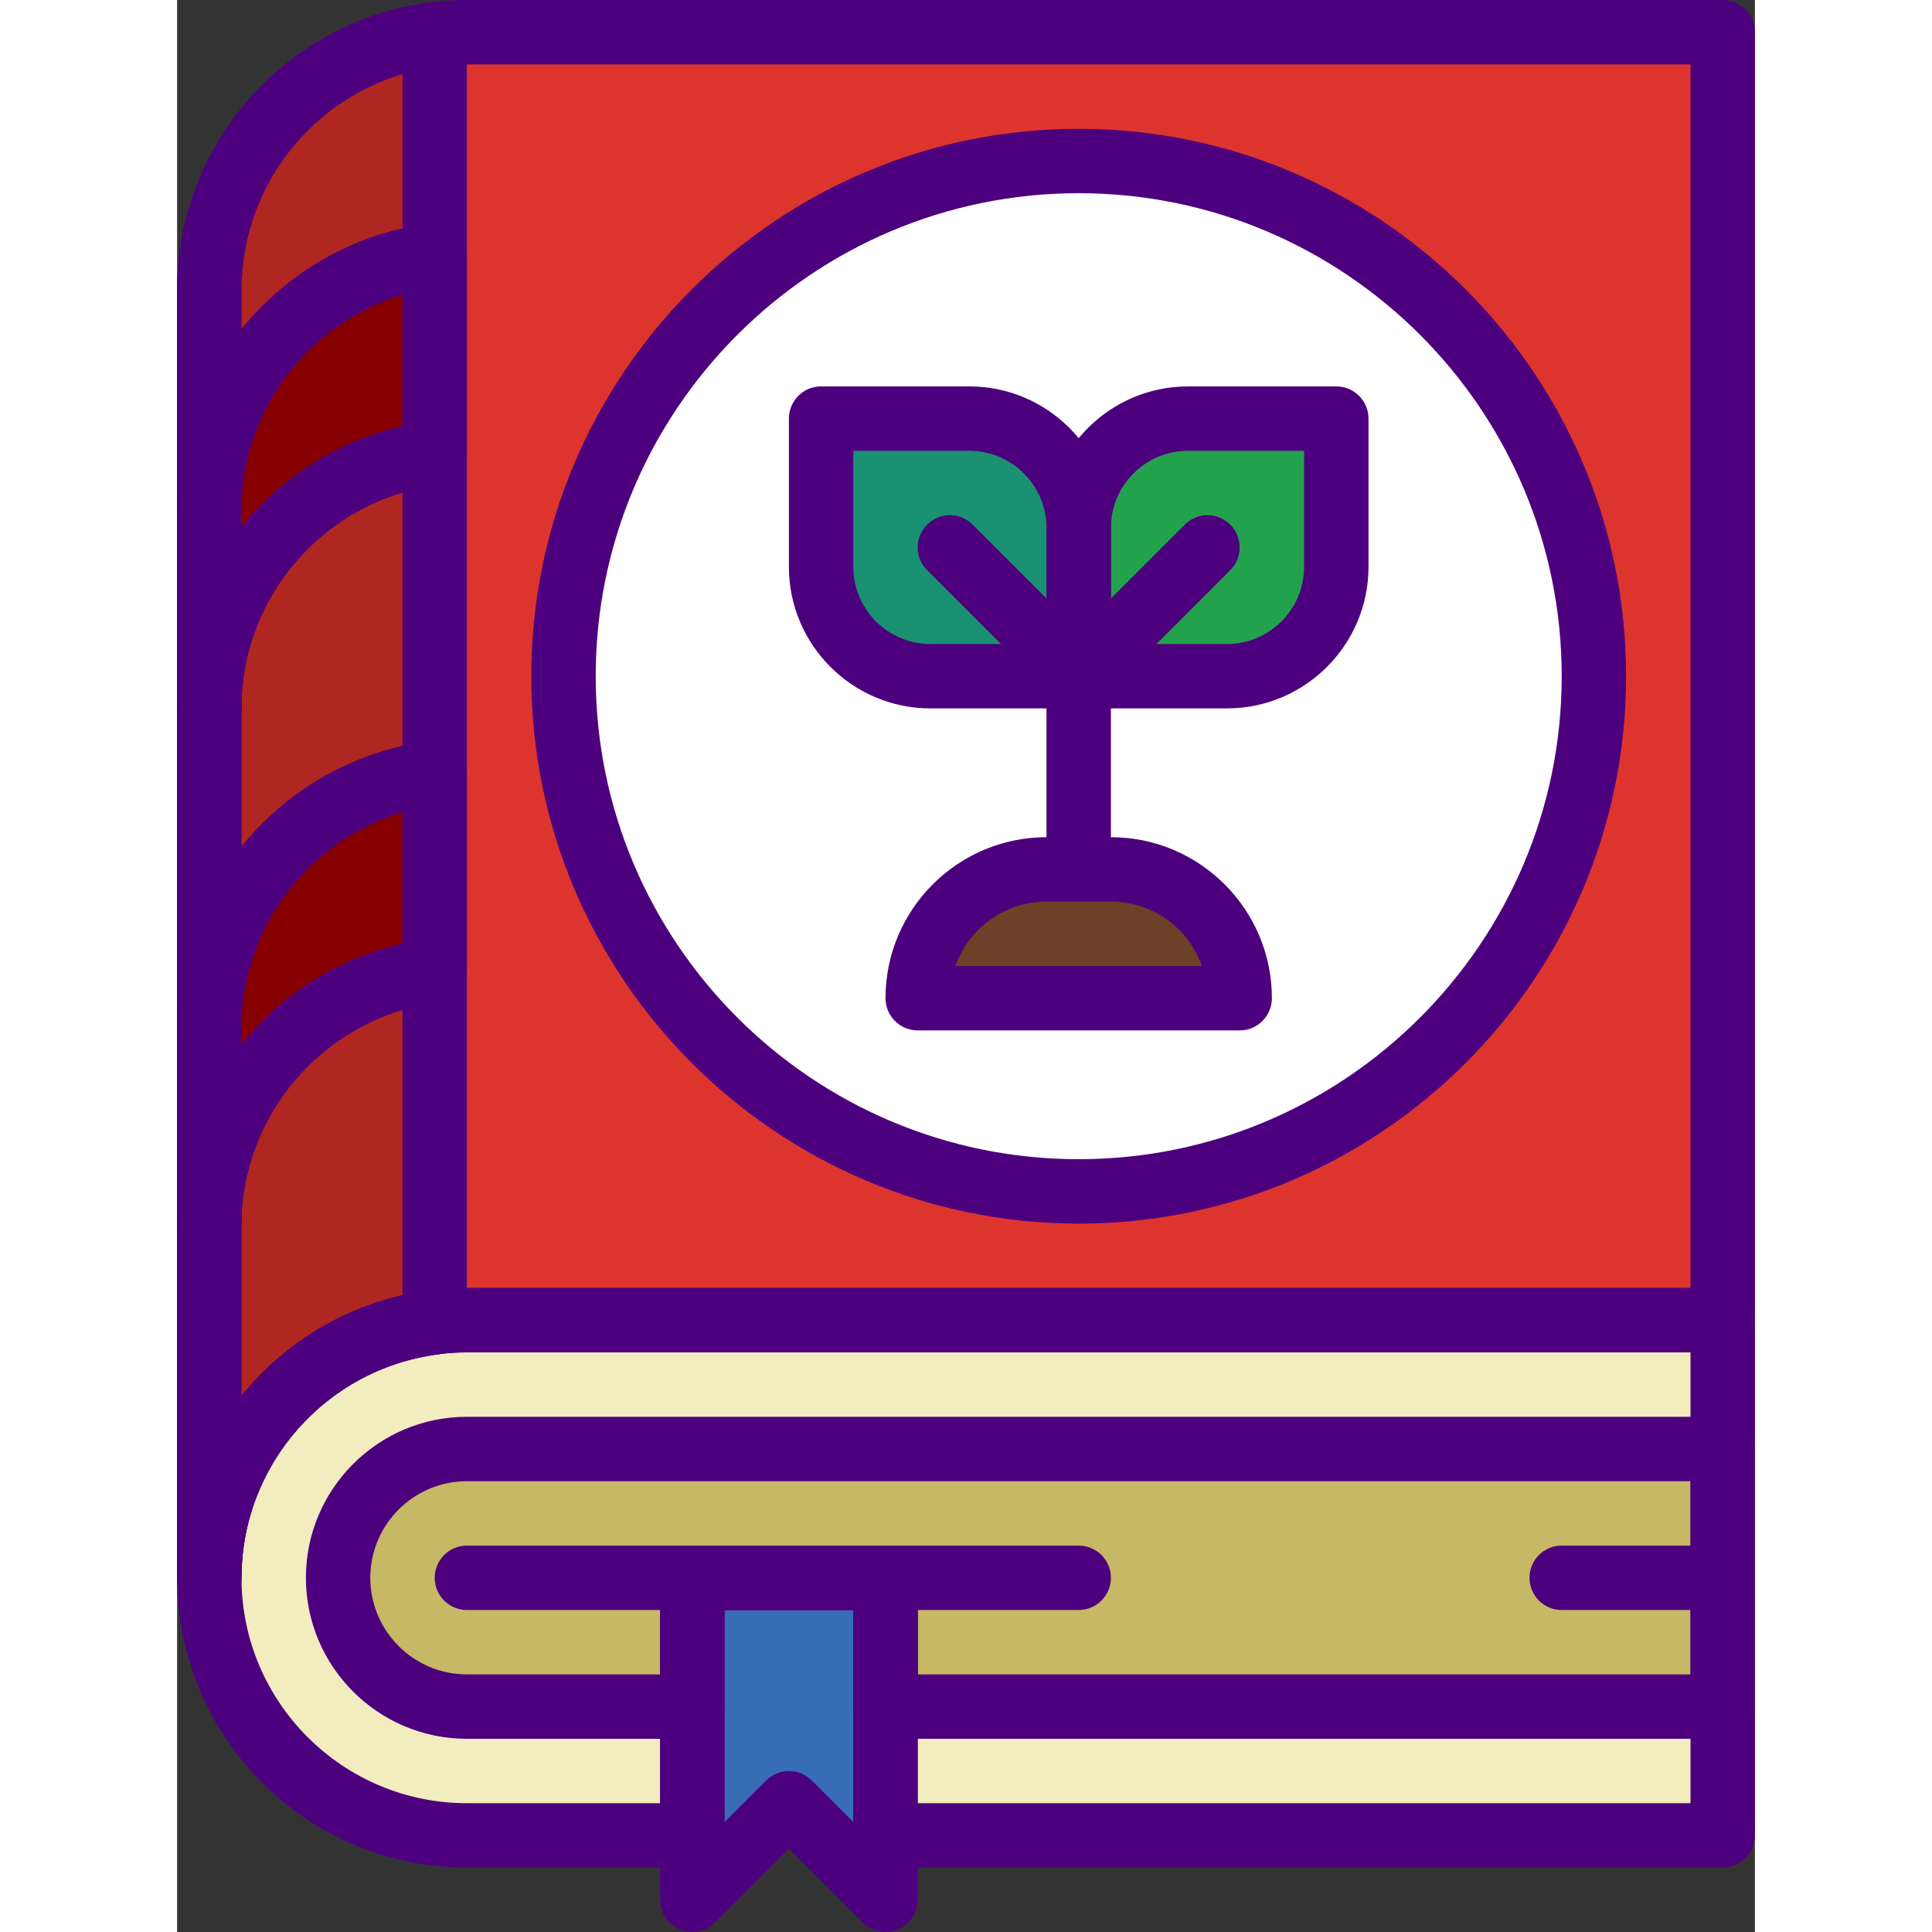 <?xml version="1.0" encoding="iso-8859-1"?>
<!-- Generator: Adobe Illustrator 22.0.0, SVG Export Plug-In . SVG Version: 6.00 Build 0)  -->
<svg xmlns="http://www.w3.org/2000/svg" xmlns:xlink="http://www.w3.org/1999/xlink" version="1.1" x="0px" y="0px" viewBox="0 0 49 60" style="enable-background:new 0 0 49 60;" xml:space="preserve" width="512" height="512">
<rect x="0" y="0" width="49" height="60" fill="#333333" stroke="none"/>
<g id="_x35_0-Biology_Manual">
	<path style="fill:#B02721;" d="M9,1C8.661,1,8.329,1.028,8,1.07C5.757,1.081,3.437,2.948,2.281,4.749C1.283,6.304,1,7.982,1,9.794   c0,2.29,0,4.581,0,6.871c0,3.517,0,7.034,0,10.55c0,3.365,0,6.73,0,10.094c0,1.835,0,3.669,0,5.504v6.167   C1,50.091,1.909,51,3.019,51H16h6h25V41V1H9z"/>
	<path style="fill:#F2ECBF;" d="M9,41c-4.4,0-8,3.6-8,8c0,4.4,3.6,8,8,8h7h6h26V41H9z"/>
	<path style="fill:#C6B864;" d="M9,45c-2.206,0-4,1.794-4,4s1.794,4,4,4h7v-4h6v4h26v-8H9z"/>
	<path style="fill:#DD352E;" d="M1,9v40c0-4.4,3.6-8,8-8h39V1H9C4.6,1,1,4.6,1,9z"/>
	<path style="fill:#B02721;" d="M8,1.07C4.068,1.567,1,4.939,1,9v40c0-4.061,3.068-7.433,7-7.93V1.07z"/>
	<path style="fill:#870000;" d="M1,15.86V22c0-4.061,3.068-7.433,7-7.93V7.93C4.068,8.427,1,11.799,1,15.86z"/>
	<path style="fill:#870000;" d="M1,31.93v6.14c0-4.061,3.068-7.433,7-7.93V24C4.068,24.497,1,27.869,1,31.93z"/>
	<polygon style="fill:#366DB6;" points="22,59 19,56 16,59 16,48 22,48  "/>
	<circle style="fill:#FFFFFF;" cx="28" cy="21" r="16"/>
	<path style="fill:#1A9172;" d="M28,21h-4.604C21.521,21,20,19.479,20,17.604V13h4.604C26.479,13,28,14.521,28,16.396V21z"/>
	<path style="fill:#23A24D;" d="M28,21h4.604C34.479,21,36,19.479,36,17.604V13h-4.604C29.521,13,28,14.521,28,16.396V21z"/>
	<path style="fill:#6C4127;" d="M33,31H23v0c0-2.209,1.791-4,4-4h2C31.209,27,33,28.791,33,31L33,31z"/>
	<path style="fill:#4D007E;" d="M1,50c-0.552,0-1-0.447-1-1V9c0-4.963,4.038-9,9-9h39c0.552,0,1,0.447,1,1v40c0,0.553-0.448,1-1,1H9   c-3.86,0-7,3.141-7,7C2,49.553,1.552,50,1,50z M9,2C5.14,2,2,5.141,2,9v34.349C3.651,41.308,6.176,40,9,40h38V2H9z"/>
	<path style="fill:#4D007E;" d="M16,50H9c-0.552,0-1-0.447-1-1s0.448-1,1-1h7c0.552,0,1,0.447,1,1S16.552,50,16,50z"/>
	<path style="fill:#4D007E;" d="M28,50h-6c-0.552,0-1-0.447-1-1s0.448-1,1-1h6c0.552,0,1,0.447,1,1S28.552,50,28,50z"/>
	<path style="fill:#4D007E;" d="M48,50h-5c-0.552,0-1-0.447-1-1s0.448-1,1-1h5c0.552,0,1,0.447,1,1S48.552,50,48,50z"/>
	<path style="fill:#4D007E;" d="M1,50c-0.552,0-1-0.447-1-1V9c0-4.519,3.385-8.354,7.875-8.922C8.162,0.044,8.446,0.13,8.661,0.32   C8.876,0.51,9,0.783,9,1.07v40c0,0.504-0.375,0.929-0.875,0.992C4.633,42.504,2,45.486,2,49C2,49.553,1.552,50,1,50z M7,2.3   C4.083,3.171,2,5.875,2,9v34.357c1.243-1.537,2.986-2.665,5-3.125V2.3z"/>
	<path style="fill:#4D007E;" d="M1,23c-0.552,0-1-0.447-1-1v-6.14c0-4.52,3.385-8.355,7.875-8.923   C8.162,6.902,8.446,6.99,8.661,7.18C8.876,7.369,9,7.643,9,7.93v6.141c0,0.504-0.375,0.929-0.875,0.992C4.633,15.504,2,18.486,2,22   C2,22.553,1.552,23,1,23z M7,9.159c-2.917,0.871-5,3.576-5,6.701v0.497c1.243-1.537,2.986-2.665,5-3.125V9.159z"/>
	<path style="fill:#4D007E;" d="M1,39.07c-0.552,0-1-0.447-1-1V31.93c0-4.519,3.385-8.354,7.875-8.922   c0.287-0.035,0.572,0.053,0.787,0.242C8.876,23.439,9,23.713,9,24v6.14c0,0.504-0.375,0.929-0.875,0.992   C4.633,31.573,2,34.557,2,38.07C2,38.623,1.552,39.07,1,39.07z M7,25.229c-2.917,0.871-5,3.575-5,6.7v0.498   c1.243-1.538,2.986-2.666,5-3.126V25.229z"/>
	<path style="fill:#4D007E;" d="M22,60c-0.26,0-0.516-0.102-0.707-0.293L19,57.414l-2.293,2.293   c-0.286,0.286-0.716,0.372-1.09,0.217C15.244,59.77,15,59.404,15,59V49c0-0.553,0.448-1,1-1h6c0.552,0,1,0.447,1,1v10   c0,0.404-0.244,0.77-0.617,0.924C22.259,59.976,22.129,60,22,60z M19,55c0.256,0,0.512,0.098,0.707,0.293L21,56.586V50h-4v6.586   l1.293-1.293C18.488,55.098,18.744,55,19,55z"/>
	<path style="fill:#4D007E;" d="M48,54H22c-0.552,0-1-0.447-1-1v-3h-4v3c0,0.553-0.448,1-1,1H9c-2.757,0-5-2.243-5-5s2.243-5,5-5h39   c0.552,0,1,0.447,1,1v8C49,53.553,48.552,54,48,54z M23,52h24v-6H9c-1.654,0-3,1.346-3,3s1.346,3,3,3h6v-3c0-0.553,0.448-1,1-1h6   c0.552,0,1,0.447,1,1V52z"/>
	<g>
		<path style="fill:#4D007E;" d="M48,58H22c-0.552,0-1-0.447-1-1v-7h-4v7c0,0.553-0.448,1-1,1H9c-4.962,0-9-4.037-9-9s4.038-9,9-9    h39c0.552,0,1,0.447,1,1v16C49,57.553,48.552,58,48,58z M23,56h24V42H9c-3.86,0-7,3.141-7,7s3.14,7,7,7h6v-7c0-0.553,0.448-1,1-1    h6c0.552,0,1,0.447,1,1V56z"/>
	</g>
	<path style="fill:#4D007E;" d="M28,38c-9.374,0-17-7.626-17-17S18.626,4,28,4s17,7.626,17,17S37.374,38,28,38z M28,6   c-8.271,0-15,6.729-15,15s6.729,15,15,15s15-6.729,15-15S36.271,6,28,6z"/>
	<path style="fill:#4D007E;" d="M28,22h-4.604C20.972,22,19,20.027,19,17.604V13c0-0.553,0.448-1,1-1h4.604   C27.028,12,29,13.973,29,16.396V21C29,21.553,28.552,22,28,22z M21,14v3.604C21,18.925,22.075,20,23.396,20H27v-3.604   C27,15.075,25.925,14,24.604,14H21z"/>
	<path style="fill:#4D007E;" d="M28,22c-0.256,0-0.512-0.098-0.707-0.293l-4-4c-0.391-0.391-0.391-1.023,0-1.414   c0.391-0.391,1.023-0.391,1.414,0l4,4c0.391,0.391,0.391,1.023,0,1.414C28.512,21.902,28.256,22,28,22z"/>
	<path style="fill:#4D007E;" d="M32.604,22H28c-0.552,0-1-0.447-1-1v-4.604C27,13.973,28.972,12,31.396,12H36c0.552,0,1,0.447,1,1   v4.604C37,20.027,35.028,22,32.604,22z M29,20h3.604C33.925,20,35,18.925,35,17.604V14h-3.604C30.075,14,29,15.075,29,16.396V20z"/>
	<path style="fill:#4D007E;" d="M28,22c-0.256,0-0.512-0.098-0.707-0.293c-0.391-0.391-0.391-1.023,0-1.414l4-4   c0.391-0.391,1.023-0.391,1.414,0c0.391,0.391,0.391,1.023,0,1.414l-4,4C28.512,21.902,28.256,22,28,22z"/>
	<path style="fill:#4D007E;" d="M28,28c-0.552,0-1-0.447-1-1v-6c0-0.553,0.448-1,1-1s1,0.447,1,1v6C29,27.553,28.552,28,28,28z"/>
	<path style="fill:#4D007E;" d="M33,32H23c-0.552,0-1-0.447-1-1c0-2.757,2.243-5,5-5h2c2.757,0,5,2.243,5,5   C34,31.553,33.552,32,33,32z M24.171,30h7.657c-0.413-1.164-1.525-2-2.829-2h-2C25.696,28,24.584,28.836,24.171,30z"/>
</g>

</svg>
